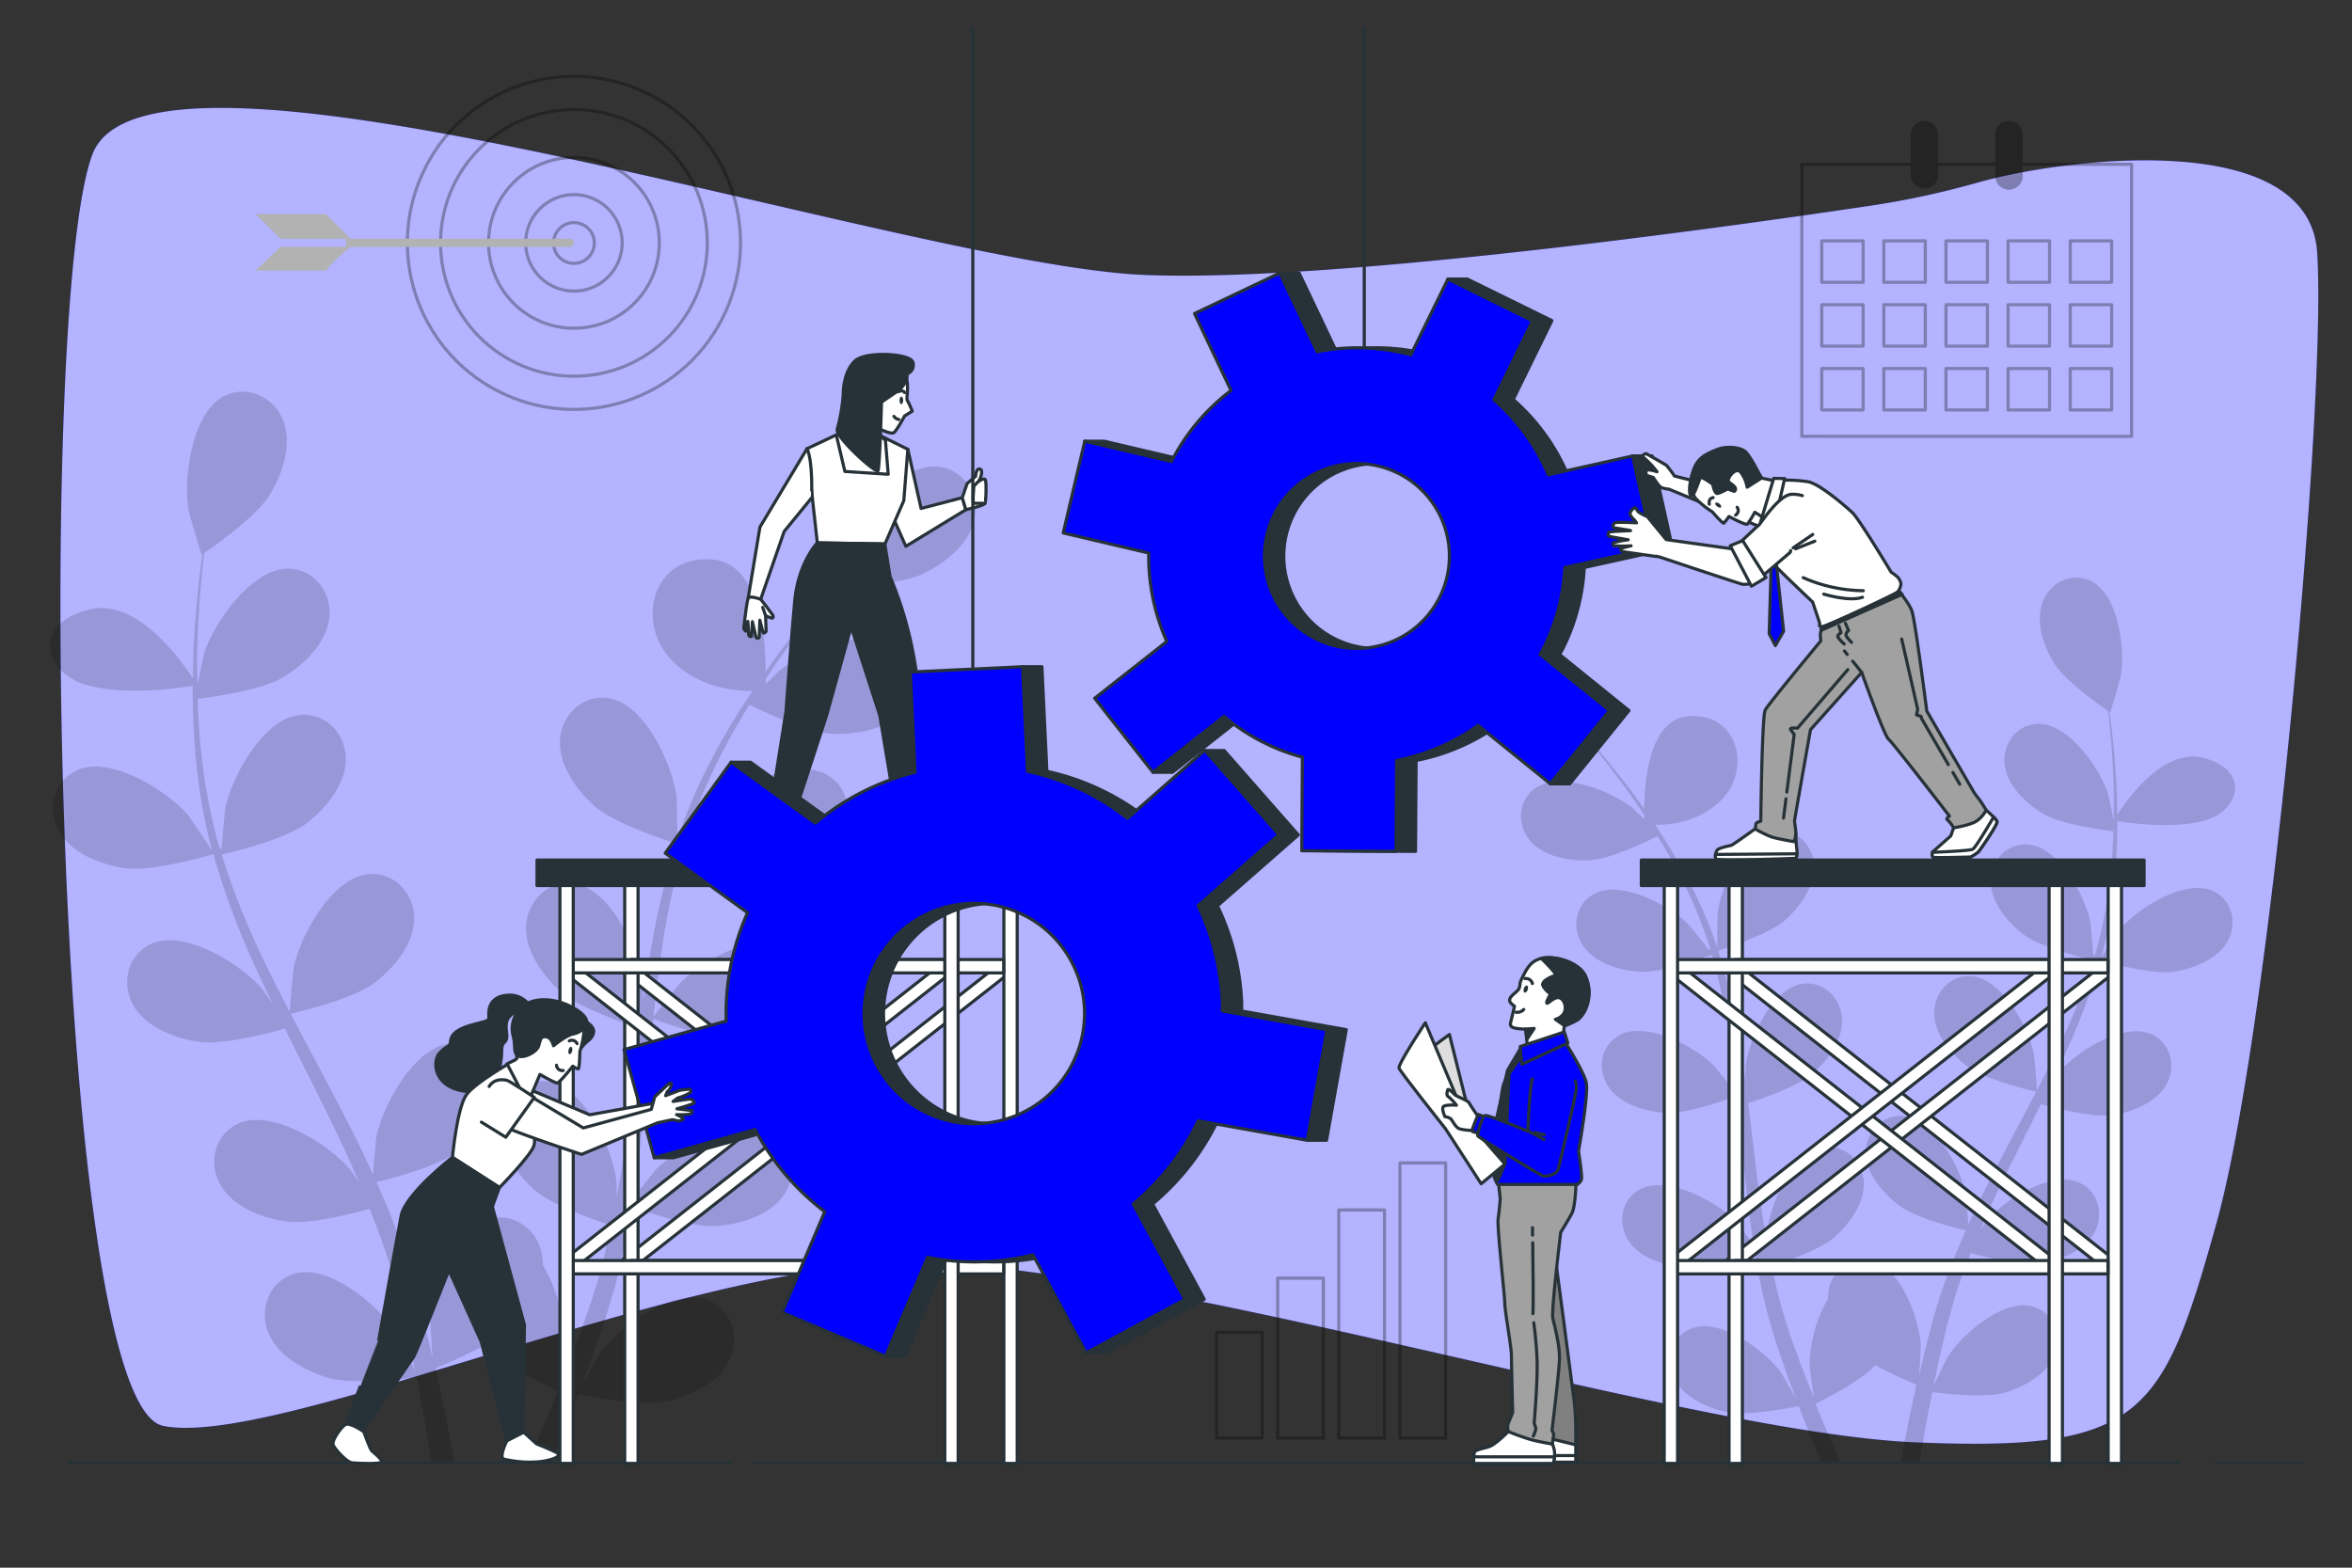 <svg xmlns="http://www.w3.org/2000/svg" viewBox="0 0 750 500"><rect x="0" y="0" width="750" height="500" fill="#333333" stroke="none"/><g id="freepik--background-simple--inject-68"><path d="M631.07,58.11a274.72,274.72,0,0,1-34.19,7.44c-52.46,7.81-173.38,24.54-232,22.14C288.8,84.57,47.69,1.38,29.48,49.21S16.62,447.48,52,454.76s160.74-49.91,234.68-52S537.42,456.84,610.28,460s79.3-8.32,96.45-69.67S742.09,127.2,738.88,80.41C736.14,40.63,658.31,50.44,631.07,58.11Z" style="fill:#0000FF"></path><path d="M631.07,58.11a274.72,274.72,0,0,1-34.19,7.44c-52.46,7.81-173.38,24.54-232,22.14C288.8,84.57,47.69,1.38,29.48,49.21S16.62,447.48,52,454.76s160.74-49.91,234.68-52S537.42,456.84,610.28,460s79.3-8.32,96.45-69.67S742.09,127.2,738.88,80.41C736.14,40.63,658.31,50.44,631.07,58.11Z" style="fill:#fff;opacity:0.7"></path></g><g id="freepik--Plants--inject-68"><path d="M28.76,218.8c12.33,2.93,27.91.72,32.69-.08,0,6.62.14,13.59.79,20.84a178.47,178.47,0,0,0,5.27,31.37c0,.12.08.25.11.37C65.8,268.43,60.43,260.59,60,260c-6.77-7.83-24.46-19-35.13-14.45-7.69,3.27-9.94,12.47-6.08,19.49,3.94,7.17,13.38,10.72,21,11.84,8.63,1.25,26.79-4,28.23-4.44A243.26,243.26,0,0,0,79,303c2.5,5.78,5.2,11.53,8,17.25-1.65-2.42-3.15-4.58-3.39-4.86-6.78-7.83-24.47-19-35.14-14.44-7.68,3.26-9.93,12.47-6.07,19.49,3.94,7.17,13.37,10.72,21,11.83s23.34-3,27.45-4.21c1.08,2.19,2.15,4.39,3.24,6.57,5.26,10.47,10.55,20.89,15.43,31.28,1.72,3.66,3.28,7.32,4.86,11-1.48-2.16-2.74-4-3-4.21-6.77-7.83-24.46-19-35.13-14.45-7.68,3.27-9.94,12.47-6.08,19.49,4,7.18,13.38,10.72,21,11.84,7.41,1.08,21.82-2.65,26.7-4,1.5,3.8,3,7.6,4.29,11.35.82,2.58,1.79,5,2.46,7.65s1.44,5.17,2.16,7.71c1.18,4.95,2.44,10.06,3.48,14.92.75,3.37,1.39,6.6,2.06,9.86-1.67-3.67-5.09-10.77-5.45-11.33-5.5-8.76-21.3-22.46-32.53-19.59-8.1,2.06-11.72,10.81-9,18.34,2.81,7.69,11.6,12.62,19,14.88,8.14,2.49,26.16.22,28.41-.08,1.08,5.38,2.08,10.63,2.94,15.6q1.08,6.12,2,11.75H145q-1.11-6.19-2.45-13c-1.08-5.48-2.34-11.3-3.68-17.27a149.73,149.73,0,0,0,15.85-7.46c5.93,6.43,21.13,14,23.1,14.9-2.07,5.09-4.13,10-6.15,14.64-1.23,2.84-2.44,5.55-3.63,8.2h7.67c.76-1.81,1.52-3.64,2.29-5.53,2.12-5.16,4.29-10.71,6.46-16.43,2.18.45,20,4.08,28.34,2.2,7.54-1.7,16.67-6,20-13.43,3.3-7.3.34-16.3-7.57-19-11-3.69-27.77,8.79-33.91,17.12-.36.49-3.7,6.26-5.75,9.94.88-2.34,1.75-4.61,2.62-7,1.75-4.78,3.36-9.6,5.11-14.79q1.14-3.8,2.3-7.67c.82-2.54,1.36-5.34,2.06-8,1.5-6.27,2.71-12.7,3.78-19.21,4.19,1.52,19.15,6.73,26.9,6.18s17.38-3.37,21.85-10.23c4.37-6.71,2.81-16.06-4.61-19.89-10.31-5.31-28.78,4.48-36.11,11.79-.46.45-5.14,6.28-7.64,9.53.61-3.91,1.25-7.82,1.74-11.8,1.43-11.49,2.51-23.17,3.65-34.82.34-3.56.73-7.11,1.11-10.67,1.48.56,19.12,7.13,27.8,6.52,7.71-.54,17.39-3.38,21.85-10.23s2.82-16.07-4.61-19.89c-10.3-5.32-28.77,4.48-36.11,11.78-.55.55-7.26,9-8.87,11.17.83-7.83,1.73-15.63,2.92-23.27a241.66,241.66,0,0,1,6.69-30.62c.69.26,19.07,7.2,28,6.58,7.71-.54,17.39-3.38,21.85-10.24,4.37-6.71,2.81-16.06-4.61-19.88-10.3-5.32-28.77,4.48-36.11,11.78-.48.48-5.6,6.87-8,10l-.59-.3a176.78,176.78,0,0,1,12.16-29.07c2.64-5.16,5.45-9.94,8.29-14.54,3.29,1.65,18.41,9,26.47,9.31,7.73.31,17.65-1.44,22.85-7.77s4.56-15.65-2.4-20.27c-9.66-6.42-29.09,1.29-37.19,7.74-.3.25-2.34,2.26-4.53,4.46,0-.48,0-1,0-1.68.32-.5.65-1,1-1.5,4.85-7.3,9.74-13.69,14.11-19.31,2.52-3.18,4.86-6,7.07-8.62,4.07-.08,20.47-.57,27.65-3.94,7-3.29,15-9.42,16.69-17.42,1.66-7.84-3.17-16-11.47-16.89-11.53-1.24-25.22,14.55-29.44,24-.36.82-4.58,14.25-4.37,14.25h.25c-2.18,2.47-4.49,5.15-7,8.13-4.48,5.51-9.5,11.77-14.49,18.95-.1-11.15-2.07-34.3-16.78-35.7-19.43-1.85-25,20.34-12.95,32.37,8.43,8.43,19.57,9.58,25.49,9.52-3.73,5.55-7.47,11.53-11,18a179.46,179.46,0,0,0-12.92,29.07c0,.11-.06.24-.1.36.06-3.39-.09-12.89-.19-13.62-1.33-10.27-9.93-29.32-21.33-31.43-8.21-1.52-15.17,4.92-15.82,12.91-.67,8.15,5.24,16.31,11,21.47,6.5,5.8,24.55,11.43,26,11.87a242.05,242.05,0,0,0-7.62,31.49c-1.11,6.21-2,12.49-2.88,18.8,0-2.94-.1-5.57-.15-5.93-1.33-10.27-9.94-29.32-21.33-31.43-8.22-1.52-15.17,4.91-15.83,12.9-.67,8.16,5.25,16.32,11,21.47s21.14,10.33,25.2,11.63c-.29,2.42-.62,4.84-.91,7.26-1.39,11.64-2.72,23.25-4.39,34.61-.58,4-1.3,7.92-2,11.84,0-2.61-.09-4.81-.14-5.14-1.33-10.27-9.93-29.32-21.33-31.43-8.22-1.51-15.17,4.92-15.83,12.91-.66,8.15,5.25,16.32,11,21.47,5.58,5,19.65,9.82,24.48,11.39-.85,4-1.69,8-2.69,11.83-.74,2.6-1.27,5.16-2.16,7.73l-2.46,7.62c-1.75,4.79-3.51,9.74-5.33,14.37-1.24,3.22-2.48,6.28-3.72,9.36.63-4,1.69-11.79,1.71-12.45a53.27,53.27,0,0,0-7.14-25.92,16.24,16.24,0,0,0-.19-3c-1.28-7.91-8.71-13.79-16.78-11.64-11.2,3-18.31,22.65-18.84,33,0,.61.37,7.26.69,11.46-.56-2.44-1.08-4.81-1.69-7.31-1.18-5-2.49-9.87-3.89-15.16q-1.16-3.79-2.32-7.66c-.72-2.58-1.81-5.21-2.71-7.84C125.28,389,122.75,383,120.05,377c4.34-1,19.68-5,25.84-9.67s12.64-12.41,12.59-20.59c-.06-8-6.52-14.95-14.82-14-11.53,1.25-21.53,19.61-23.62,29.75-.13.63-.81,8.07-1.11,12.17-1.65-3.61-3.27-7.21-5.06-10.81-5.15-10.37-10.68-20.71-16.16-31-1.68-3.16-3.31-6.34-5-9.51,1.55-.35,19.89-4.61,26.79-9.91,6.14-4.7,12.64-12.4,12.58-20.59-.05-8-6.51-14.94-14.81-14-11.53,1.25-21.53,19.61-23.62,29.75-.16.76-1.13,11.47-1.24,14.21-3.63-7-7.18-14-10.4-21a241.53,241.53,0,0,1-11.32-29.23c.72-.16,19.88-4.51,27-9.94,6.14-4.7,12.64-12.4,12.58-20.59,0-8-6.51-14.94-14.81-14-11.53,1.25-21.53,19.61-23.62,29.75-.14.66-.88,8.83-1.15,12.72l-.65.07a177,177,0,0,1-5.9-31c-.65-5.76-.94-11.3-1.11-16.69,3.65-.45,20.32-2.67,27.22-6.85,6.61-4,13.93-10.94,14.77-19.08.82-8-4.84-15.57-13.19-15.59-11.59,0-23.55,17.13-26.74,27-.17.53-1.33,6.17-2.12,10.29,0-2.43-.13-4.95-.12-7.28,0-8.77.58-16.8,1.12-23.9.35-4,.74-7.68,1.14-11.09,3.36-2.3,16.76-11.77,20.89-18.53,4-6.6,7.31-16.13,4.31-23.74-2.94-7.46-11.47-11.6-18.88-7.76-10.3,5.32-13,26-11.31,36.26.15.88,4,14.42,4.22,14.3l.2-.14c-.45,3.27-.9,6.78-1.31,10.63-.71,7.1-1.44,15.14-1.65,23.94,0,1.62-.06,3.28-.08,5-4.42-6.81-18.36-25.91-33.42-21.86C9.82,199.15,14,215.29,28.76,218.8Z" style="opacity:0.15"></path><path d="M702.16,261.93c-10.18,2.43-23,.6-27-.06,0,5.47-.12,11.23-.66,17.22a148.1,148.1,0,0,1-4.34,25.9c0,.1-.07.2-.1.3,1.51-2.36,5.94-8.84,6.33-9.3,5.6-6.46,20.21-15.67,29-11.92,6.35,2.69,8.21,10.29,5,16.09s-11.05,8.86-17.37,9.78c-7.12,1-22.12-3.31-23.31-3.67a200.43,200.43,0,0,1-9.1,25.17c-2.06,4.78-4.29,9.53-6.58,14.26,1.37-2,2.61-3.79,2.8-4,5.6-6.47,20.21-15.67,29-11.93,6.35,2.7,8.21,10.3,5,16.1s-11,8.85-17.37,9.77-19.27-2.51-22.66-3.47c-.9,1.8-1.78,3.62-2.68,5.42-4.34,8.64-8.72,17.26-12.74,25.83-1.43,3-2.71,6.05-4,9.08,1.21-1.78,2.25-3.27,2.43-3.48,5.6-6.47,20.21-15.67,29-11.93,6.35,2.7,8.21,10.3,5,16.1s-11,8.85-17.37,9.77c-6.12.89-18-2.19-22-3.31-1.24,3.14-2.49,6.28-3.54,9.38-.68,2.13-1.48,4.14-2,6.31s-1.19,4.27-1.78,6.37c-1,4.09-2,8.31-2.88,12.32-.62,2.79-1.15,5.46-1.7,8.14,1.38-3,4.2-8.88,4.5-9.35,4.55-7.24,17.59-18.55,26.87-16.18,6.68,1.7,9.67,8.93,7.4,15.15s-9.58,10.42-15.69,12.29c-6.72,2.05-21.61.18-23.46-.07-.9,4.45-1.72,8.78-2.43,12.88-.6,3.38-1.14,6.61-1.63,9.71h-6q.92-5.13,2-10.75c.89-4.52,1.93-9.33,3-14.26a122.81,122.81,0,0,1-13.09-6.16c-4.9,5.31-17.46,11.52-19.09,12.31,1.71,4.2,3.42,8.27,5.08,12.09,1,2.34,2,4.58,3,6.77H580.8q-.93-2.24-1.89-4.57c-1.75-4.26-3.54-8.84-5.33-13.57-1.81.38-16.54,3.37-23.41,1.82-6.23-1.41-13.77-4.93-16.56-11.09s-.29-13.46,6.25-15.66c9.08-3.05,22.93,7.26,28,14.14.3.41,3,5.17,4.74,8.21-.72-1.94-1.44-3.81-2.16-5.81-1.45-3.95-2.78-7.93-4.22-12.21q-.94-3.13-1.9-6.34c-.68-2.1-1.12-4.41-1.7-6.63-1.24-5.18-2.24-10.49-3.12-15.87-3.46,1.26-15.82,5.56-22.21,5.11s-14.36-2.79-18-8.45-2.33-13.26,3.81-16.43c8.5-4.38,23.76,3.71,29.82,9.74.38.37,4.24,5.19,6.31,7.87-.51-3.23-1-6.45-1.44-9.74-1.18-9.5-2.08-19.14-3-28.76-.29-2.95-.61-5.88-.92-8.82-1.22.47-15.8,5.89-23,5.39-6.37-.45-14.36-2.79-18.05-8.45s-2.32-13.27,3.81-16.43c8.5-4.39,23.76,3.7,29.82,9.73.46.46,6,7.4,7.33,9.23-.69-6.47-1.43-12.91-2.42-19.22a201.15,201.15,0,0,0-5.51-25.29c-.58.22-15.76,5.95-23.1,5.43-6.37-.44-14.36-2.78-18.05-8.45S502.37,288.2,508.5,285c8.51-4.39,23.76,3.7,29.82,9.73.4.39,4.63,5.67,6.58,8.23l.49-.25a146.29,146.29,0,0,0-10-24c-2.18-4.26-4.5-8.21-6.84-12-2.72,1.36-15.21,7.42-21.87,7.69-6.38.25-14.58-1.2-18.87-6.42s-3.76-12.93,2-16.74c8-5.3,24,1.07,30.72,6.39.25.2,1.93,1.86,3.74,3.68,0-.4,0-.86,0-1.39l-.8-1.23c-4-6-8-11.31-11.66-16-2.08-2.63-4-5-5.84-7.12-3.36-.06-16.91-.47-22.83-3.25s-12.39-7.78-13.79-14.39,2.62-13.22,9.48-13.95c9.52-1,20.83,12,24.31,19.83.3.67,3.78,11.77,3.61,11.77h-.2c1.8,2,3.7,4.26,5.74,6.72,3.7,4.55,7.84,9.73,12,15.65.08-9.2,1.71-28.33,13.86-29.49,16-1.52,20.62,16.81,10.69,26.74-7,7-16.16,7.91-21.05,7.86,3.08,4.59,6.17,9.53,9.05,14.88a147,147,0,0,1,10.67,24c0,.09.05.2.09.3-.05-2.81.07-10.65.15-11.25,1.1-8.48,8.2-24.22,17.62-26,6.78-1.25,12.53,4.06,13.07,10.66s-4.34,13.48-9.1,17.73c-5.37,4.8-20.28,9.44-21.47,9.81a200.32,200.32,0,0,1,6.3,26c.92,5.12,1.68,10.31,2.38,15.52,0-2.43.08-4.6.12-4.9,1.1-8.48,8.21-24.21,17.62-25.95,6.78-1.26,12.53,4.06,13.07,10.65.55,6.74-4.33,13.48-9.1,17.73s-17.46,8.54-20.82,9.61c.25,2,.52,4,.76,6,1.15,9.61,2.25,19.2,3.62,28.58.48,3.3,1.08,6.54,1.66,9.78,0-2.16.08-4,.12-4.25,1.1-8.48,8.2-24.21,17.62-25.95,6.78-1.26,12.53,4.06,13.07,10.65s-4.34,13.48-9.1,17.74-16.23,8.11-20.22,9.4c.7,3.3,1.4,6.61,2.22,9.78.62,2.15,1.06,4.26,1.79,6.38l2,6.3c1.44,3.95,2.9,8,4.4,11.86,1,2.66,2.05,5.19,3.07,7.73-.52-3.29-1.39-9.74-1.41-10.28a44,44,0,0,1,5.9-21.4,14.05,14.05,0,0,1,.16-2.51c1-6.53,7.19-11.39,13.85-9.61,9.26,2.46,15.12,18.7,15.56,27.24,0,.5-.3,6-.57,9.46.47-2,.9-4,1.4-6,1-4.1,2.06-8.15,3.22-12.52l1.91-6.33c.59-2.13,1.49-4.3,2.24-6.47,1.83-5,3.92-10,6.15-15-3.58-.85-16.26-4.08-21.35-8S595,374.33,595,367.58s5.38-12.35,12.24-11.6c9.52,1,17.78,16.19,19.51,24.57.1.52.67,6.66.91,10.05,1.36-3,2.71-6,4.18-8.93,4.25-8.56,8.83-17.1,13.35-25.64,1.39-2.62,2.74-5.24,4.1-7.86-1.28-.29-16.42-3.81-22.12-8.18-5.07-3.89-10.44-10.25-10.39-17s5.38-12.34,12.23-11.6c9.52,1,17.78,16.2,19.51,24.57.13.63.93,9.48,1,11.74,3-5.77,5.93-11.55,8.59-17.36a197.9,197.9,0,0,0,9.35-24.14c-.6-.13-16.42-3.73-22.26-8.21-5.07-3.88-10.44-10.24-10.39-17s5.38-12.35,12.24-11.6c9.52,1,17.77,16.19,19.5,24.57.12.55.73,7.29.95,10.5l.54.06A145.17,145.17,0,0,0,673,278.94c.54-4.75.78-9.33.92-13.78-3-.37-16.78-2.2-22.48-5.66-5.46-3.3-11.5-9-12.2-15.76s4-12.86,10.89-12.87c9.57,0,19.45,14.15,22.09,22.28.14.44,1.1,5.1,1.75,8.5,0-2,.1-4.09.09-6,0-7.24-.47-13.87-.92-19.73-.28-3.34-.61-6.35-.94-9.16-2.77-1.9-13.84-9.72-17.25-15.31s-6-13.32-3.56-19.6,9.47-9.58,15.6-6.41c8.5,4.39,10.74,21.51,9.33,30-.12.73-3.33,11.91-3.48,11.81l-.17-.12c.38,2.7.75,5.6,1.09,8.78.58,5.87,1.18,12.5,1.35,19.77,0,1.34.06,2.71.08,4.09,3.64-5.63,15.16-21.4,27.59-18C717.81,245.71,714.34,259,702.16,261.93Z" style="opacity:0.15"></path></g><g id="freepik--Calendar--inject-68"><g style="opacity:0.3"><path d="M679.71,52.4v86.77H574.56V52.4H609.8v3.51a3.85,3.85,0,0,0,7.69,0V52.4h19.29v3.51a3.84,3.84,0,1,0,7.67,0V52.4Z" style="fill:none;stroke:#000;stroke-linecap:round;stroke-linejoin:round"></path><rect x="580.91" y="76.82" width="13.21" height="13.21" style="fill:none;stroke:#000;stroke-linecap:round;stroke-linejoin:round"></rect><rect x="600.72" y="76.82" width="13.21" height="13.21" style="fill:none;stroke:#000;stroke-linecap:round;stroke-linejoin:round"></rect><rect x="620.53" y="76.82" width="13.21" height="13.21" style="fill:none;stroke:#000;stroke-linecap:round;stroke-linejoin:round"></rect><rect x="640.34" y="76.82" width="13.21" height="13.21" style="fill:none;stroke:#000;stroke-linecap:round;stroke-linejoin:round"></rect><rect x="660.15" y="76.82" width="13.21" height="13.21" style="fill:none;stroke:#000;stroke-linecap:round;stroke-linejoin:round"></rect><rect x="580.91" y="97.18" width="13.21" height="13.21" style="fill:none;stroke:#000;stroke-linecap:round;stroke-linejoin:round"></rect><rect x="600.72" y="97.18" width="13.21" height="13.21" style="fill:none;stroke:#000;stroke-linecap:round;stroke-linejoin:round"></rect><rect x="620.53" y="97.18" width="13.21" height="13.21" style="fill:none;stroke:#000;stroke-linecap:round;stroke-linejoin:round"></rect><rect x="640.34" y="97.18" width="13.21" height="13.21" style="fill:none;stroke:#000;stroke-linecap:round;stroke-linejoin:round"></rect><rect x="660.15" y="97.18" width="13.21" height="13.21" style="fill:none;stroke:#000;stroke-linecap:round;stroke-linejoin:round"></rect><rect x="580.91" y="117.54" width="13.21" height="13.21" style="fill:none;stroke:#000;stroke-linecap:round;stroke-linejoin:round"></rect><rect x="600.72" y="117.54" width="13.21" height="13.21" style="fill:none;stroke:#000;stroke-linecap:round;stroke-linejoin:round"></rect><rect x="620.53" y="117.54" width="13.21" height="13.21" style="fill:none;stroke:#000;stroke-linecap:round;stroke-linejoin:round"></rect><rect x="640.34" y="117.54" width="13.21" height="13.21" style="fill:none;stroke:#000;stroke-linecap:round;stroke-linejoin:round"></rect><rect x="660.15" y="117.54" width="13.21" height="13.21" style="fill:none;stroke:#000;stroke-linecap:round;stroke-linejoin:round"></rect><path d="M617.49,42.7V55.91a3.85,3.85,0,0,1-7.69,0V42.7a3.85,3.85,0,0,1,7.69,0Z" style="stroke:#000;stroke-linecap:round;stroke-linejoin:round"></path><path d="M644.45,42.7V55.91a3.84,3.84,0,1,1-7.67,0V42.7a3.84,3.84,0,0,1,7.67,0Z" style="stroke:#000;stroke-linecap:round;stroke-linejoin:round"></path></g></g><g id="freepik--Chart--inject-68"><g style="opacity:0.3"><rect x="387.92" y="424.9" width="14.57" height="33.74" style="fill:none;stroke:#000;stroke-linecap:round;stroke-linejoin:round"></rect><rect x="407.42" y="407.65" width="14.57" height="50.99" style="fill:none;stroke:#000;stroke-linecap:round;stroke-linejoin:round"></rect><rect x="426.91" y="385.91" width="14.57" height="72.73" style="fill:none;stroke:#000;stroke-linecap:round;stroke-linejoin:round"></rect><rect x="446.41" y="370.91" width="14.57" height="87.73" style="fill:none;stroke:#000;stroke-linecap:round;stroke-linejoin:round"></rect></g></g><g id="freepik--Target--inject-68"><g style="opacity:0.3"><circle cx="183.01" cy="77.45" r="53.11" transform="translate(36.74 211.98) rotate(-65.54)" style="fill:none;stroke:#000;stroke-miterlimit:10"></circle><circle cx="183.01" cy="77.45" r="42.53" transform="translate(-1.16 152.1) rotate(-45)" style="fill:none;stroke:#000;stroke-miterlimit:10"></circle><circle cx="183.01" cy="77.45" r="27.23" transform="translate(-1.16 152.1) rotate(-45)" style="fill:none;stroke:#000;stroke-miterlimit:10"></circle><circle cx="183.01" cy="77.45" r="15.39" transform="translate(-1.16 152.1) rotate(-45)" style="fill:none;stroke:#000;stroke-miterlimit:10"></circle><path d="M189.51,77.45A6.5,6.5,0,1,0,183,84,6.5,6.5,0,0,0,189.51,77.45Z" style="fill:none;stroke:#000;stroke-miterlimit:10"></path></g><path d="M181.73,78.74H110.3V76.17h71.43A1.28,1.28,0,0,1,183,77.45h0A1.28,1.28,0,0,1,181.73,78.74Z" style="fill:#b2b2b2"></path><polygon points="103.95 68.29 104.35 68.75 111.81 76.16 89.48 76.16 81.49 68.29 103.95 68.29" style="fill:#b2b2b2"></polygon><path d="M81.49,86.31l8-7.59h22.34a47.79,47.79,0,0,0-7.93,7.59Z" style="fill:#b2b2b2"></path></g><g id="freepik--Floor--inject-68"><line x1="706.17" y1="466.58" x2="734.38" y2="466.58" style="fill:none;stroke:#263238;stroke-linecap:round;stroke-linejoin:round"></line><line x1="239.82" y1="466.58" x2="694.71" y2="466.58" style="fill:none;stroke:#263238;stroke-linecap:round;stroke-linejoin:round"></line><line x1="22.08" y1="466.58" x2="232.77" y2="466.58" style="fill:none;stroke:#263238;stroke-linecap:round;stroke-linejoin:round"></line></g><g id="freepik--character-3--inject-68"><path d="M496.09,402.17l2.38,18s2.91,22.24,3.58,27.4.39,18.79.39,18.79H492.25l-.13-19.19.26-32.82Z" style="fill:gray;stroke:#263238;stroke-linecap:round;stroke-linejoin:round"></path><path d="M502.49,460.82c0,3.16-.05,5.54-.05,5.54H492.25l-.05-8.06Z" style="fill:#fff;stroke:#263238;stroke-linecap:round;stroke-linejoin:round"></path><path d="M502.47,464.25c0,.87,0,1.53,0,1.86v.14h0v.1H492.25v-2.11Z" style="fill:#fff;stroke:#263238;stroke-linecap:round;stroke-linejoin:round"></path><path d="M481,456.57s-3.84,3.84-5.69,4.63-4.76,1.06-5.16,2a11.24,11.24,0,0,0-.13,3.57H495.3a10.61,10.61,0,0,0,.39-3.84,9,9,0,0,0-.66-2.38S482.59,456.44,481,456.57Z" style="fill:#fff;stroke:#263238;stroke-linecap:round;stroke-linejoin:round"></path><path d="M495.3,466.76H470a18.94,18.94,0,0,1-.08-2.12H495.7A13,13,0,0,1,495.3,466.76Z" style="fill:#fff;stroke:#263238;stroke-linecap:round;stroke-linejoin:round"></path><path d="M502.58,376.63s-.14,8.07-1.33,10.32-3.57,6.09-3.57,6.09-3.05,25-2.52,27.4,2.25,8.6,2.12,13-2.38,22.76-2.38,22.76.66,1.19.53,1.59-.4,2.78-.4,2.78-4.1-.66-7-1.46a71.42,71.42,0,0,1-7-2.51,4.5,4.5,0,0,1-.13-2.52c.4-.92,1.46-3.57,1.46-3.57s-.4-15.62-.4-18.26-2.12-14.17-2.12-16.55-2.51-24.48-2.12-27,.67-6.35.67-6.35l-.67-6Z" style="fill:#a1a1a1;stroke:#263238;stroke-linecap:round;stroke-linejoin:round"></path><path d="M488.75,396.38c.1,7.28.25,20.51.06,22.6" style="fill:none;stroke:#263238;stroke-linecap:round;stroke-linejoin:round"></path><path d="M488.68,391.58s0,.9,0,2.36" style="fill:none;stroke:#263238;stroke-linecap:round;stroke-linejoin:round"></path><path d="M489.08,421.89s.79,5.3,1.05,11.78-.92,20.25-.92,20.25a8.32,8.32,0,0,1,.53,1.85,10.48,10.48,0,0,1-.8,2.25" style="fill:none;stroke:#263238;stroke-linecap:round;stroke-linejoin:round"></path><path d="M499,332.27s5.87,9.21,6.78,12.85-2.43,22-2.43,22,1.32,8.4.91,9.21a4.65,4.65,0,0,1-1.21,1.42h-25.5a10.81,10.81,0,0,1-1.22-2.93,8.73,8.73,0,0,1,.2-3.85c.51-1.72,1.72-21.46,2.94-25.1S486,335.51,486,335.51Z" style="fill:#0000FF;stroke:#263238;stroke-linecap:round;stroke-linejoin:round"></path><path d="M481.4,318.84c.17-1.24,2.14-2.29,2.8-3.24s.27-1.84.8-2.92c1.58-3.17,2.77-6.13,6.47-7,4.6-1,11.8,1.32,13.94,5.35a12.9,12.9,0,0,1,.52,9.94,9.87,9.87,0,0,1-2.68,4.15c-.37.33-4.46,2.24-4.42,2l-.41,3.24L487,333.28l-.51-5.06a18.92,18.92,0,0,1-3.34-.3c-1.31-.31-1.72-.81-1.42-1.93s1.22-5.06,1.22-5.06a5.69,5.69,0,0,1-1.4-1.32A1.22,1.22,0,0,1,481.4,318.84Z" style="fill:#fff;stroke:#263238;stroke-linecap:round;stroke-linejoin:round"></path><path d="M485.92,315.26c-.2.62-.09,1.21.24,1.32s.78-.3,1-.92.1-1.21-.24-1.32S486.13,314.64,485.92,315.26Z" style="fill:#263238"></path><path d="M488.65,313.69a2.12,2.12,0,0,0-2.37-1.58" style="fill:none;stroke:#263238;stroke-linecap:round;stroke-linejoin:round"></path><path d="M483.43,322.84a2.78,2.78,0,0,0,2.46-.88" style="fill:none;stroke:#263238;stroke-linecap:round;stroke-linejoin:round"></path><path d="M498.6,323.3c1-1.49.5-4.31-1.16-5s-3.65,1.83-4.14,1.66,1.16-3,1.16-3a6.33,6.33,0,0,1-2.49-2.66c-.5-1.49,3-3,4-3.15s-4.48-5.48-4.48-5.48c4.6-1,11.8,1.32,13.94,5.35a12.9,12.9,0,0,1,.52,9.94,9.87,9.87,0,0,1-2.68,4.15,25.86,25.86,0,0,1-4.22,2h-.2l-2.88-2A4.55,4.55,0,0,0,498.6,323.3Z" style="fill:#263238;stroke:#263238;stroke-linecap:round;stroke-linejoin:round"></path><polygon points="485.14 336.95 481.21 342.41 479.9 371.23 477.69 376.36 474.88 367.08 480.71 341.38 484.71 334.62 485.14 336.95" style="fill:#263238;stroke:#263238;stroke-linecap:round;stroke-linejoin:round"></polygon><polygon points="498.83 329.13 484.76 333.79 485.27 339.45 499.94 332.67 498.83 329.13" style="fill:#0000FF;stroke:#263238;stroke-linecap:round;stroke-linejoin:round"></polygon><polygon points="486.48 328.22 489.21 328.02 486.99 331.36 486.48 328.22" style="fill:#263238;stroke:#263238;stroke-linecap:round;stroke-linejoin:round"></polygon><polygon points="448.53 339.96 462.19 329.94 468.77 356.36 466.75 358.58 448.53 339.96" style="fill:#dedede;stroke:#263238;stroke-linecap:round;stroke-linejoin:round"></polygon><path d="M454.5,326.2,467.45,357l12.45,14.27-7.59,6.28L461,360.1s-14.47-18.22-14.88-19.43S454.5,326.2,454.5,326.2Z" style="fill:#fff;stroke:#263238;stroke-linecap:round;stroke-linejoin:round"></path><path d="M478.37,358.3l-7.47-2.82s-2.16-3.15-2.49-3.81-4-2-4.48-2.49-2.15-2.32-2.32-1.49-.5,1.65.33,2.15a16.18,16.18,0,0,1,2.49,2.66s-4-.34-4.31.66.66,3,.66,3a4,4,0,0,1,1.83.66c.49.5,1.49,2.65,2.65,3.15s5.31.67,5.31.67l4.64,3.64Z" style="fill:#fff;stroke:#263238;stroke-linecap:round;stroke-linejoin:round"></path><path d="M473.52,356.26l-2.19-.82s-2.18,5.33-2,5.39l2.25.69Z" style="fill:#0000FF;stroke:#263238;stroke-linecap:round;stroke-linejoin:round"></path><path d="M502.32,344.78a7.8,7.8,0,0,1,.35,2.37c-.1,1.92-5.46,24.59-5.87,26s-3.74,2.22-4.75,1.92-20.62-12.29-20.82-12.8,1.31-6.16,2.32-6.47,13.64,5,13.64,5,.57-14.23,1.44-16.71" style="fill:#0000FF;stroke:#263238;stroke-linecap:round;stroke-linejoin:round"></path><line x1="487.8" y1="361.01" x2="492.35" y2="363.44" style="fill:none;stroke:#263238;stroke-linecap:round;stroke-linejoin:round"></line><line x1="492.45" y1="361.92" x2="489.42" y2="361.21" style="fill:none;stroke:#263238;stroke-linecap:round;stroke-linejoin:round"></line></g><g id="freepik--character-2--inject-68"><polygon points="289.49 143.3 293.71 162.16 306.84 158.74 308 162.56 288.85 174.24 284.7 164.83 289.49 143.3" style="fill:#fff;stroke:#263238;stroke-linecap:round;stroke-linejoin:round"></polygon><polygon points="270.35 136.97 257.33 143.11 260.62 173.14 282.18 173.51 288.2 159.68 289.49 143.3 279.76 138.48 270.35 136.97" style="fill:#fff;stroke:#263238;stroke-linecap:round;stroke-linejoin:round"></polygon><path d="M266.74,139l2.67,11.37,13.82.89-.89-10.92-2.58-1.88S268.74,135.68,266.74,139Z" style="fill:#fff;stroke:#263238;stroke-linecap:round;stroke-linejoin:round"></path><path d="M281.79,114.82c2.89.39,5.57,1.82,6.68,4.24,1.81,3.92.3,7.85.91,8.75a24.88,24.88,0,0,1,1.51,3.33l-2.42,1.51s-2.55,4.74-3.45,5.34-4.4-1.12-4.4-1.12l-2.42,4.53-7.85-6.64,3.33-6.34s-3-5.74-1.51-9.36C273.58,115.67,277.88,114.3,281.79,114.82Z" style="fill:#fff;stroke:#263238;stroke-linecap:round;stroke-linejoin:round"></path><path d="M288,127.7c0,.67-.26,1.22-.58,1.22s-.58-.55-.58-1.22.26-1.22.58-1.22S288,127,288,127.7Z" style="fill:#263238"></path><path d="M286.6,133.79a2.47,2.47,0,0,1-1.54-1" style="fill:#fff;stroke:#263238;stroke-linecap:round;stroke-linejoin:round"></path><path d="M286.47,124.94s1.41-.77,2,.26" style="fill:#fff;stroke:#263238;stroke-linecap:round;stroke-linejoin:round"></path><path d="M260.61,173.14s-6.08,6.36-7.19,18.54-2.77,35.15-2.77,35.15l-5.81,36.54,7.19.27,11.63-35.7,7.75-28,9.13,28.23,6,35.77,6.92-.83-.5-43.79-1.11-7.12a121.33,121.33,0,0,0-7.68-27.48l-.34-.83-1.7-10.42Z" style="fill:#263238;stroke:#263238;stroke-linecap:round;stroke-linejoin:round"></path><path d="M289.22,119.24s.73,3-3.69,6l-4.43,3s-.56,20.76-1.11,21.87-13.84-10.8-13-13.29a57.09,57.09,0,0,0,1.9-11c0-1.93.32-7.3,3.64-10.62s17.71-2.49,18.54.28A2.91,2.91,0,0,1,289.22,119.24Z" style="fill:#263238;stroke:#263238;stroke-linecap:round;stroke-linejoin:round"></path><path d="M257.33,143.11l-15,25-3.76,22.7,4,.31,7.49-21.63,8.74-10.69S259.31,147.14,257.33,143.11Z" style="fill:#fff;stroke:#263238;stroke-linecap:round;stroke-linejoin:round"></path><path d="M246.41,196.18s-1.65-2.2-1.83-2.47-2-2.55-2-2.55-3.51-1.37-4-.31-1.31,8.7-1.4,9.34.64,1.1.64,1.1l.64-3.11s.27,3.2.27,4.11.91.73.91.73l.28-4.75s.91,3.84,1.09,4.75a.57.57,0,0,0,1.1.18c0-.27.18-5.38.18-5.38s.82,3.1,1,3.83,1-.29,1-.29l-.16-5s.43.22,1.62.68S246.41,196.18,246.41,196.18Z" style="fill:#fff;stroke:#263238;stroke-linecap:round;stroke-linejoin:round"></path><line x1="244.15" y1="196.41" x2="243.21" y2="193.71" style="fill:none;stroke:#263238;stroke-linecap:round;stroke-linejoin:round"></line><path d="M306.84,158.74l1.56-4.53,2.7-2.29s.13-2.16.94-2.29,1.08.27.94,1.48a6.43,6.43,0,0,1-.94,2.43s1.75-1.22,2.15-.54.27,6.73-.13,7.54-6.06,2-6.06,2Z" style="fill:#fff;stroke:#263238;stroke-linecap:round;stroke-linejoin:round"></path><path d="M312,153.54,310.56,155s-.54,5.52,0,5.52h3.5" style="fill:#fff;stroke:#263238;stroke-linecap:round;stroke-linejoin:round"></path><path d="M244.84,263.37l-2,5.62a13.09,13.09,0,0,0-1.56,4c-.22,1.78,6.69.89,7.8.89A4.1,4.1,0,0,0,252,273c.67-.67,0-9.36,0-9.36Z" style="fill:#fff;stroke:#263238;stroke-linecap:round;stroke-linejoin:round"></path><path d="M293.5,263.29l2.44,4.93s5.57,2.23,5.8,3.57,0,2-1.34,2.22-15.61,0-15.61,0v-4.45c0-1.12,1.79-5.44,1.79-5.44Z" style="fill:#fff;stroke:#263238;stroke-linecap:round;stroke-linejoin:round"></path><polygon points="321.82 401.57 318.81 404.58 198.75 310.38 201.75 307.38 321.82 401.57" style="fill:#fff;stroke:#263238;stroke-linecap:round;stroke-linejoin:round"></polygon><polygon points="198.75 401.57 201.75 404.58 321.82 310.38 318.81 307.38 198.75 401.57" style="fill:#fff;stroke:#263238;stroke-linecap:round;stroke-linejoin:round"></polygon><rect x="320.11" y="279.62" width="4.25" height="187.12" style="fill:#fff;stroke:#263238;stroke-linecap:round;stroke-linejoin:round"></rect><rect x="199.21" y="279.62" width="4.25" height="187.12" style="fill:#fff;stroke:#263238;stroke-linecap:round;stroke-linejoin:round"></rect><rect x="258.47" y="248.73" width="4.25" height="118.89" transform="translate(-47.57 568.77) rotate(-90)" style="fill:#fff;stroke:#263238;stroke-linecap:round;stroke-linejoin:round"></rect><rect x="258.47" y="344.72" width="4.25" height="118.89" transform="translate(-143.57 664.77) rotate(-90)" style="fill:#fff;stroke:#263238;stroke-linecap:round;stroke-linejoin:round"></rect><polygon points="303.16 401.57 300.15 404.58 180.09 310.38 183.1 307.38 303.16 401.57" style="fill:#fff;stroke:#263238;stroke-linecap:round;stroke-linejoin:round"></polygon><polygon points="180.09 401.57 183.1 404.58 303.16 310.38 300.15 307.38 180.09 401.57" style="fill:#fff;stroke:#263238;stroke-linecap:round;stroke-linejoin:round"></polygon><rect x="239.82" y="248.73" width="4.25" height="118.89" transform="translate(-66.23 550.12) rotate(-90)" style="fill:#fff;stroke:#263238;stroke-linecap:round;stroke-linejoin:round"></rect><rect x="239.82" y="344.72" width="4.25" height="118.89" transform="translate(-162.22 646.11) rotate(-90)" style="fill:#fff;stroke:#263238;stroke-linecap:round;stroke-linejoin:round"></rect><rect x="178.55" y="279.62" width="4.25" height="187.12" style="fill:#fff;stroke:#263238;stroke-linecap:round;stroke-linejoin:round"></rect><rect x="301.28" y="279.62" width="4.25" height="187.12" style="fill:#fff;stroke:#263238;stroke-linecap:round;stroke-linejoin:round"></rect><rect x="171.24" y="274.31" width="160.32" height="8.12" style="fill:#263238;stroke:#263238;stroke-linecap:round;stroke-linejoin:round"></rect></g><g id="freepik--Gears--inject-68"><line x1="310.21" y1="220.68" x2="310.21" y2="8.88" style="fill:none;stroke:#263238;stroke-linecap:round;stroke-linejoin:round"></line><line x1="435.03" y1="135.59" x2="435.03" y2="8.88" style="fill:none;stroke:#263238;stroke-linecap:round;stroke-linejoin:round"></line><path d="M395.93,322.45c0-1,.06-2,0-3a78.94,78.94,0,0,0-7.71-30.55L414,266.3l-23.64-26.92h-6.18l-.54,5.89h0L365.71,261a78.85,78.85,0,0,0-31.88-15l-1.59-33.36h-6.18L298,246.39a78.66,78.66,0,0,0-31.78,16.14L239.31,243.1h-6.18l.87,4,1.71,1-17.38,24,26.25,19a78.57,78.57,0,0,0-6.8,34.56l-32.59,9.09,8.59,30.82-5.15,3.68h6.18l32.16-9a79.4,79.4,0,0,0,22.22,26.16l-13.62,32.12,26.34,11.18.46,2.81h6.18L302,401a77.3,77.3,0,0,0,33.61-.79l13.61,25.13-2.85,6.16h6.18L384,414.39,367.54,384a79.5,79.5,0,0,0,20.73-26.5l28.21,5,.37,1.17H423l6.3-35.27Zm-77.4,35.92A35.15,35.15,0,1,1,352,321.59,35.15,35.15,0,0,1,318.53,358.37Z" style="fill:#263238;stroke:#263238;stroke-linecap:round;stroke-linejoin:round"></path><path d="M382.09,357.47l34.76,6.21,6.3-35.27-33.39-6c0-1,.05-2,0-3a78.94,78.94,0,0,0-7.71-30.55l25.77-22.64-23.64-26.92L359.53,261a78.85,78.85,0,0,0-31.88-15l-1.59-33.36-35.78,1.7,1.52,32A78.66,78.66,0,0,0,260,262.53L233.13,243.1l-21,29,26.25,19a78.57,78.57,0,0,0-6.8,34.56L199,334.76l9.62,34.5,32.16-9A79.4,79.4,0,0,0,263,386.46l-13.62,32.12,33,14L295.78,401a77.3,77.3,0,0,0,33.61-.79l16.94,31.29,31.51-17.06L361.36,384A79.38,79.38,0,0,0,382.09,357.47ZM275.57,324.93a35.15,35.15,0,1,1,36.78,33.44A35.15,35.15,0,0,1,275.57,324.93Z" style="fill:#0000FF;stroke:#263238;stroke-linecap:round;stroke-linejoin:round"></path><path d="M498.53,206.55A66,66,0,0,0,505.2,181l28.11-6.22L526.8,145.4h-6.18l.28,1.31-21,4.65a66.06,66.06,0,0,0-17.36-23.94l12.32-25.17L467.89,89h-6.18l5,2.44-10.64,21.74a65.94,65.94,0,0,0-29.89-1L414.26,87.08h-6.18l1.21,2.35L387.09,100l11.64,24.55a65.93,65.93,0,0,0-19,22.65l-27.64-6.49h-6.18l0,2.24,5.49.85-6.15,26.17,27.26,6.41a66.7,66.7,0,0,0,5.77,28.22l-23,18.1,14.84,18.86-2.43,4.76h6.17l22.65-17.83a64.9,64.9,0,0,0,25,13l-.19,29.85,30.06.2.18-29a66.5,66.5,0,0,0,25.95-11.1l19.28,15.57-2.42,3h6.18l18.89-23.37-22.13-17.89C497.72,208,498.16,207.3,498.53,206.55Zm-33.18-16.23a29.49,29.49,0,1,1-13.52-39.45A29.49,29.49,0,0,1,465.35,190.32Z" style="fill:#263238;stroke:#263238;stroke-linecap:round;stroke-linejoin:round"></path><path d="M471.35,231.37l23,18.61,18.89-23.37-22.13-17.89c.39-.73.83-1.42,1.2-2.17A66,66,0,0,0,499,181l28.11-6.22-6.51-29.35-26.87,6a66.06,66.06,0,0,0-17.36-23.94l12.32-25.17L461.71,89l-11.83,24.18a65.94,65.94,0,0,0-29.89-1L408.08,87.08,380.91,100l11.64,24.55a65.93,65.93,0,0,0-19,22.65l-27.64-6.49-6.87,29.26,27.26,6.41a66.7,66.7,0,0,0,5.77,28.22l-23,18.1,18.59,23.62,22.64-17.83a64.9,64.9,0,0,0,25,13l-.19,29.85,30.06.2.18-29A66.5,66.5,0,0,0,471.35,231.37Zm-65.15-67a29.49,29.49,0,1,1,13.52,39.45A29.49,29.49,0,0,1,406.2,164.39Z" style="fill:#0000FF;stroke:#263238;stroke-linecap:round;stroke-linejoin:round"></path></g><g id="freepik--character-4--inject-68"><path d="M560.57,263.72s-8,5.77-8.51,5.9-4.15.81-4.53,1.59a3.46,3.46,0,0,0-.37,2.73c.4.77,25.55-.2,25.55-.2a6.24,6.24,0,0,0,.24-3,42.7,42.7,0,0,1-.3-4.92Z" style="fill:#fff;stroke:#263238;stroke-linecap:round;stroke-linejoin:round"></path><path d="M573,272.31l-25.93.2a2.22,2.22,0,0,0,.09,1.43c.4.77,25.55-.2,25.55-.2A5.62,5.62,0,0,0,573,272.31Z" style="fill:#fff;stroke:#263238;stroke-linecap:round;stroke-linejoin:round"></path><path d="M623.59,262.19l-1.52,4.42-5.8,5.11s-.38,1.42.27,1.68,11.8-.09,11.8-.09a13.26,13.26,0,0,0,2.46-1.58c.64-.65,6.15-8.73,6-9.64s-3.53-3.74-3.53-3.74Z" style="fill:#fff;stroke:#263238;stroke-linecap:round;stroke-linejoin:round"></path><path d="M630.8,271.73c.64-.65,6.15-8.73,6-9.64a4.23,4.23,0,0,0-1.08-1.48c-2,3.36-5.78,9.74-6.64,10.23s-9.56.86-12.85,1c-.07.32-.25,1.36.29,1.58s11.8-.09,11.8-.09A13.26,13.26,0,0,0,630.8,271.73Z" style="fill:#fff;stroke:#263238;stroke-linecap:round;stroke-linejoin:round"></path><path d="M581.46,198.45a35.16,35.16,0,0,0-1,3.77c0,.52.14,2.2.14,2.2s-16.7,20.11-17.72,22.06-1.41,35.42-1.41,35.42-1.56.4-1.55.92a9.55,9.55,0,0,1-.25,1.55,36.69,36.69,0,0,0,5.21,2.56c2,.63,7.14,1.5,7.14,1.5a6.68,6.68,0,0,0,.63-2.6c0-1.3-.42-3.63-.42-4s5.09-29.09,5.09-29.09l16.33-18.28s7.16,20.17,8.59,21.33,19.39,24.49,19.39,24.49-1.29.79-.64,1.17a12.15,12.15,0,0,1,2,2.58s5.19-.82,7.25-2.13a9.24,9.24,0,0,0,3.09-3.53,40,40,0,0,0-2.24-3.48c-.65-.77-1.57-2.06-1.57-2.06l-15.12-26.08s-3.72-29.28-4.78-32-4.73-7-4.73-7Z" style="fill:#a1a1a1;stroke:#263238;stroke-linecap:round;stroke-linejoin:round"></path><polygon points="580.71 201.05 606.55 189.57 604.85 187.77 581.33 197.42 580.71 201.05" style="fill:#263238;stroke:#263238;stroke-linecap:round;stroke-linejoin:round"></polygon><path d="M586.4,199.71l.67,2.07s-1.29.79-1,1.43a11.72,11.72,0,0,0,2,2.19" style="fill:none;stroke:#263238;stroke-linecap:round;stroke-linejoin:round"></path><path d="M588.47,198.79l1,2.32s-1.28,1-.63,1.95a17.2,17.2,0,0,0,1.57,1.81" style="fill:none;stroke:#263238;stroke-linecap:round;stroke-linejoin:round"></path><line x1="589.06" y1="208.74" x2="588.15" y2="207.61" style="fill:none;stroke:#263238;stroke-linecap:round;stroke-linejoin:round"></line><line x1="593.65" y1="214.44" x2="590.78" y2="210.88" style="fill:none;stroke:#263238;stroke-linecap:round;stroke-linejoin:round"></line><line x1="622.74" y1="246.37" x2="624.92" y2="250.12" style="fill:none;stroke:#263238;stroke-linecap:round;stroke-linejoin:round"></line><path d="M606.41,203.83l5.1,22.4-.38,1.82s1.56.25,1.56.64v.39l8.59,14.79" style="fill:none;stroke:#263238;stroke-linecap:round;stroke-linejoin:round"></path><line x1="569.51" y1="254.73" x2="568.72" y2="260.93" style="fill:none;stroke:#263238;stroke-linecap:round;stroke-linejoin:round"></line><path d="M589.23,213.57l-16.06,18.67s-2.6-.24-2.21.4a15.35,15.35,0,0,0,1.18,1.55l-2.36,18.44" style="fill:none;stroke:#263238;stroke-linecap:round;stroke-linejoin:round"></path><path d="M563.68,166.37s1.39,12.77,2.5,14.14S578,192,578,192s2.16,6.33,2.25,6.79-.55,1.25,1,1,23.1-10.25,23.83-11a4.35,4.35,0,0,0,1.08-2.68,4.15,4.15,0,0,0-1-2,17.71,17.71,0,0,0-2.13-1.64s-10.15-16.93-12.38-19-10.36-9.11-14.05-9.81a44,44,0,0,0-8.55-.49Z" style="fill:#fff;stroke:#263238;stroke-linecap:round;stroke-linejoin:round"></path><path d="M533.94,151.82a35,35,0,0,0-2.51-3.36c-.53-.42-6.51-3.78-6.51-3.78s-2,.42-.53,1.47a30,30,0,0,1,4,4.3,17.1,17.1,0,0,0-2.83-.63c-.74,0-1,1.68-.21,1.89a17.83,17.83,0,0,1,1.89.63s1.68,2.73,2.52,3.15a8.07,8.07,0,0,0,2.41.52L566,170l1.78-9.66Z" style="fill:#fff;stroke:#263238;stroke-linecap:round;stroke-linejoin:round"></path><path d="M559,148.48a27.79,27.79,0,0,0-4.79-4.82c-2.94-2.3-12.69,1-14.1,9.33,0,0-1.25,4,.75,6.14a27.6,27.6,0,0,0,5.11,4.07s3.33,3.84,3.7,3.65a13.47,13.47,0,0,0,1.64-2.13s5.35,2.9,5.9,2.44a30.05,30.05,0,0,0,2.36-3.79l3,1.91,3.86-11.8-4.7-1Z" style="fill:#fff;stroke:#263238;stroke-linecap:round;stroke-linejoin:round"></path><polygon points="565.6 152.57 561.38 166.57 565.27 169.39 569.09 152.63 565.6 152.57" style="fill:#fff;stroke:#263238;stroke-linecap:round;stroke-linejoin:round"></polygon><polygon points="564.91 176.47 564.15 202.08 566.12 205.91 568.75 201.32 565.9 174.93 564.91 176.47" style="fill:#0000FF;stroke:#263238;stroke-linecap:round;stroke-linejoin:round"></polygon><path d="M574.73,158.08a10,10,0,0,0-3.58-.41c-4.13.4-9.94,9.64-10.31,9.83s-8.12,7.6-8.12,7.6l-21.41-3-6-7.31a16.48,16.48,0,0,1-2.77-1.45c-.65-.55-.85-1.83-1.67-1.18s-1.27,1.48-1,2.12a7.32,7.32,0,0,0,1.39,1.64l.56.83s-6.54-.37-7,.05-.64,1.21-.29,1.43,4.07.67,5.41,1c0,.07-6.86.2-7,.58s-.21,1.07.07,1.21,6.19,1.14,6.19,1.14a34.84,34.84,0,0,0-4.7.92.7.7,0,0,0,.15,1,47.46,47.46,0,0,0,5.47,0s-3.7.78-3.41,1.21.43.57.71.64,10.74,1.56,10.74,1.56v-.09l1.33.33s25.2,8.45,26.22,8.63a9.05,9.05,0,0,0,3.67-.58c.64-.28,11.51-9.65,11.51-9.65l.1-.51" style="fill:#fff;stroke:#263238;stroke-linecap:round;stroke-linejoin:round"></path><line x1="571.78" y1="174.74" x2="578.05" y2="170.46" style="fill:none;stroke:#263238;stroke-linecap:round;stroke-linejoin:round"></line><line x1="572.57" y1="175.04" x2="578.71" y2="172.6" style="fill:none;stroke:#263238;stroke-linecap:round;stroke-linejoin:round"></line><path d="M546.12,154.44s.59,2.93,1.4,2.95,3.4-1.46,3.4-1.46l2.06.79s1.08-.59-.1-1.72-1.85-1-1.74-2,2.44-4.17,4-2.3a11.43,11.43,0,0,1,2,4.69l4.55-2.9s-3.6-7.25-5.25-8.55-6-1.81-9.07-.51-5.94,2.34-7.39,6.55-1.56,8-.62,8.15,2.47-5.26,2.87-5.77S546.12,154.44,546.12,154.44Z" style="fill:#263238;stroke:#263238;stroke-linecap:round;stroke-linejoin:round"></path><path d="M548.26,160.64c.5.39.74.9.55,1.15s-.75.13-1.25-.26-.73-.89-.54-1.14S547.77,160.26,548.26,160.64Z" style="fill:#263238"></path><path d="M545.05,160.8s-.45-1.79,1.24-2.11" style="fill:none;stroke:#263238;stroke-linecap:round;stroke-linejoin:round"></path><path d="M553.44,164.28a1.69,1.69,0,0,0,.5-2.48" style="fill:none;stroke:#263238;stroke-linecap:round;stroke-linejoin:round"></path><polygon points="551.74 174.06 558.5 186.97 563.13 184.21 555.7 172.43 551.74 174.06" style="fill:#fff;stroke:#263238;stroke-linecap:round;stroke-linejoin:round"></polygon><path d="M575,184.24a48.85,48.85,0,0,0,19.15,4.16" style="fill:none;stroke:#263238;stroke-linecap:round;stroke-linejoin:round"></path><path d="M581.55,189.49s8.21,2.52,12.37,1" style="fill:none;stroke:#263238;stroke-linecap:round;stroke-linejoin:round"></path><polygon points="673.96 401.57 670.95 404.58 550.88 310.38 553.89 307.38 673.96 401.57" style="fill:#fff;stroke:#263238;stroke-linecap:round;stroke-linejoin:round"></polygon><polygon points="550.88 401.57 553.89 404.58 673.96 310.38 670.95 307.38 550.88 401.57" style="fill:#fff;stroke:#263238;stroke-linecap:round;stroke-linejoin:round"></polygon><rect x="672.25" y="279.62" width="4.25" height="187.12" style="fill:#fff;stroke:#263238;stroke-linecap:round;stroke-linejoin:round"></rect><rect x="551.35" y="279.62" width="4.25" height="187.12" style="fill:#fff;stroke:#263238;stroke-linecap:round;stroke-linejoin:round"></rect><rect x="610.61" y="248.73" width="4.25" height="118.89" transform="translate(304.56 920.91) rotate(-90)" style="fill:#fff;stroke:#263238;stroke-linecap:round;stroke-linejoin:round"></rect><rect x="610.61" y="344.72" width="4.25" height="118.89" transform="translate(208.57 1016.9) rotate(-90)" style="fill:#fff;stroke:#263238;stroke-linecap:round;stroke-linejoin:round"></rect><polygon points="655.3 401.57 652.29 404.58 532.23 310.38 535.24 307.38 655.3 401.57" style="fill:#fff;stroke:#263238;stroke-linecap:round;stroke-linejoin:round"></polygon><polygon points="532.23 401.57 535.24 404.58 655.3 310.38 652.29 307.38 532.23 401.57" style="fill:#fff;stroke:#263238;stroke-linecap:round;stroke-linejoin:round"></polygon><rect x="591.95" y="248.73" width="4.25" height="118.89" transform="translate(285.91 902.25) rotate(-90)" style="fill:#fff;stroke:#263238;stroke-linecap:round;stroke-linejoin:round"></rect><rect x="591.95" y="344.72" width="4.25" height="118.89" transform="translate(189.91 998.25) rotate(-90)" style="fill:#fff;stroke:#263238;stroke-linecap:round;stroke-linejoin:round"></rect><rect x="530.69" y="279.62" width="4.25" height="187.12" style="fill:#fff;stroke:#263238;stroke-linecap:round;stroke-linejoin:round"></rect><rect x="653.41" y="279.62" width="4.25" height="187.12" style="fill:#fff;stroke:#263238;stroke-linecap:round;stroke-linejoin:round"></rect><rect x="523.38" y="274.31" width="160.32" height="8.12" style="fill:#263238;stroke:#263238;stroke-linecap:round;stroke-linejoin:round"></rect></g><g id="freepik--character-1--inject-68"><polygon points="167.61 346.95 188.06 355.55 209.6 351.66 210.01 355.34 188.68 363.53 165.36 353.3 167.61 346.95" style="fill:#fff;stroke:#263238;stroke-linecap:round;stroke-linejoin:round"></polygon><path d="M185.42,325.08s4.23,1.83,3.88,4.11-2.28,2.86-3.2,4.11-.8.58-.8.58l-.8-7.09S184.39,324.05,185.42,325.08Z" style="fill:#263238;stroke:#263238;stroke-linecap:round;stroke-linejoin:round"></path><path d="M168.17,319.82a7.64,7.64,0,0,0-6.29-2.4c-4.22.23-6,2.75-6,5.72s.46,2.05-5.83,3.88-6.28,4.23-6.4,5.48-1.6,1.26-3.54,3.43-2.06,8.86,5,11.38,12.95-1.55,14.21-6.81,0-6.62,1.57-8.11,0-3.77.68-6.51,4.46-3.89,5.71-4.11S168.4,320.85,168.17,319.82Z" style="fill:#263238;stroke:#263238;stroke-linecap:round;stroke-linejoin:round"></path><path d="M164.26,338.09s-12.43,6.9-15.48,11-4.5,20.06-4.5,20.06l15,9.61s10.15-10.37,11-13.42-1.08-20.11-1.08-20.11Z" style="fill:#fff;stroke:#263238;stroke-linecap:round;stroke-linejoin:round"></path><path d="M182.67,323.1c-6.88-5.8-17-1.76-17.81,2.12a29.53,29.53,0,0,0-.57,7.19l.57,5.1-.6.58-2.57,1.21,6.6,12.61,3.88-9.24s4.72,2.74,5.48,2.74,5-5.36,5-5.36,1.33.93,1.75.83.5-5.49.5-5.49a29.28,29.28,0,0,0,1.34-6.8C186.39,325.45,182.67,323.1,182.67,323.1Z" style="fill:#fff;stroke:#263238;stroke-linecap:round;stroke-linejoin:round"></path><path d="M181.28,334.92c-.14.65,0,1.24.34,1.3s.7-.4.84-1.05,0-1.24-.35-1.3S181.41,334.27,181.28,334.92Z" style="fill:#263238"></path><path d="M184,332.85a1.77,1.77,0,0,0-2.46-.86" style="fill:none;stroke:#263238;stroke-linecap:round;stroke-linejoin:round"></path><path d="M179.59,341.42a1.81,1.81,0,0,1-2.12-1.67" style="fill:none;stroke:#263238;stroke-linecap:round;stroke-linejoin:round"></path><path d="M186.56,327.48s2.51-2.17-3-5.6-12.34-4-16.22-1.37a9.17,9.17,0,0,0-3.66,10.05c.8,3.09-.11,5.14,1.49,6.17s6.05-1.14,6.62-3.2.69-3.08,2.4-2.85,2.3,2.86,2.3,2.86,4-3.32,6.38-3.78A6.12,6.12,0,0,0,186.56,327.48Z" style="fill:#263238;stroke:#263238;stroke-linecap:round;stroke-linejoin:round"></path><path d="M144.28,369.11s-15,11.64-16.36,18.64-7.16,39.74-7.16,39.74S109.3,456,109.3,456.8s4.81,1.8,4.81,1.8,17.21-25.06,17.81-25.86,11.23-27.64,11.23-27.64L153.49,428l8,31.56,5.21-1,.53-36L157,384.85l2.25-6.13Z" style="fill:#263238;stroke:#263238;stroke-linecap:round;stroke-linejoin:round"></path><path d="M116,456.64s2,5.6,2.53,6.08,3.35,2.72,3.19,3.52-7.67.48-9.43.32-5.6-4.48-6.08-5.76,2.4-5.44,3.84-6.4S116,456.64,116,456.64Z" style="fill:#fff;stroke:#263238;stroke-linecap:round;stroke-linejoin:round"></path><path d="M167,456.8l4.13,3.74s7.09,2.75,7.09,3.35-1.4,1.64-5.6,2.24a35,35,0,0,1-12-.77c-1.6-.61,1-5.81,1-5.81Z" style="fill:#fff;stroke:#263238;stroke-linecap:round;stroke-linejoin:round"></path><path d="M155.12,355c.51,2.22,1,1.78,2.91,3,3.83,2.48,27.41,10.18,27.41,10.18l24.24-10.07,4.82-1,1.61.37a2.32,2.32,0,0,0,1.73-.49c.49-.37-2.1-1.49-2.1-1.49a24.35,24.35,0,0,0,4.08-.12c1-.25,1.11-1.23.61-1.23s-4.57-.5-4.57-.5,5.19-1.48,5.44-1.85-.5-1.24-1.24-1.24-5.43.74-5.43.74l1.48-1.11a16,16,0,0,0,3.83-1.6.69.69,0,0,0-.12-1.24l-3,.37-4.57,1.73.49-1.23a3.88,3.88,0,0,0,1.36-2.23c.13-1.23-1.23,0-1.23,0l-4.08,3.83-1.11,4L186,359.75l-22-13.22-.74-.25" style="fill:#fff;stroke:#263238;stroke-linecap:round;stroke-linejoin:round"></path><path d="M153.5,357.89l7.79,4.82L170.38,350s-8-5.36-8.85-5.48-3.83-.74-5.56,2" style="fill:#fff;stroke:#263238;stroke-linecap:round;stroke-linejoin:round"></path></g></svg>
